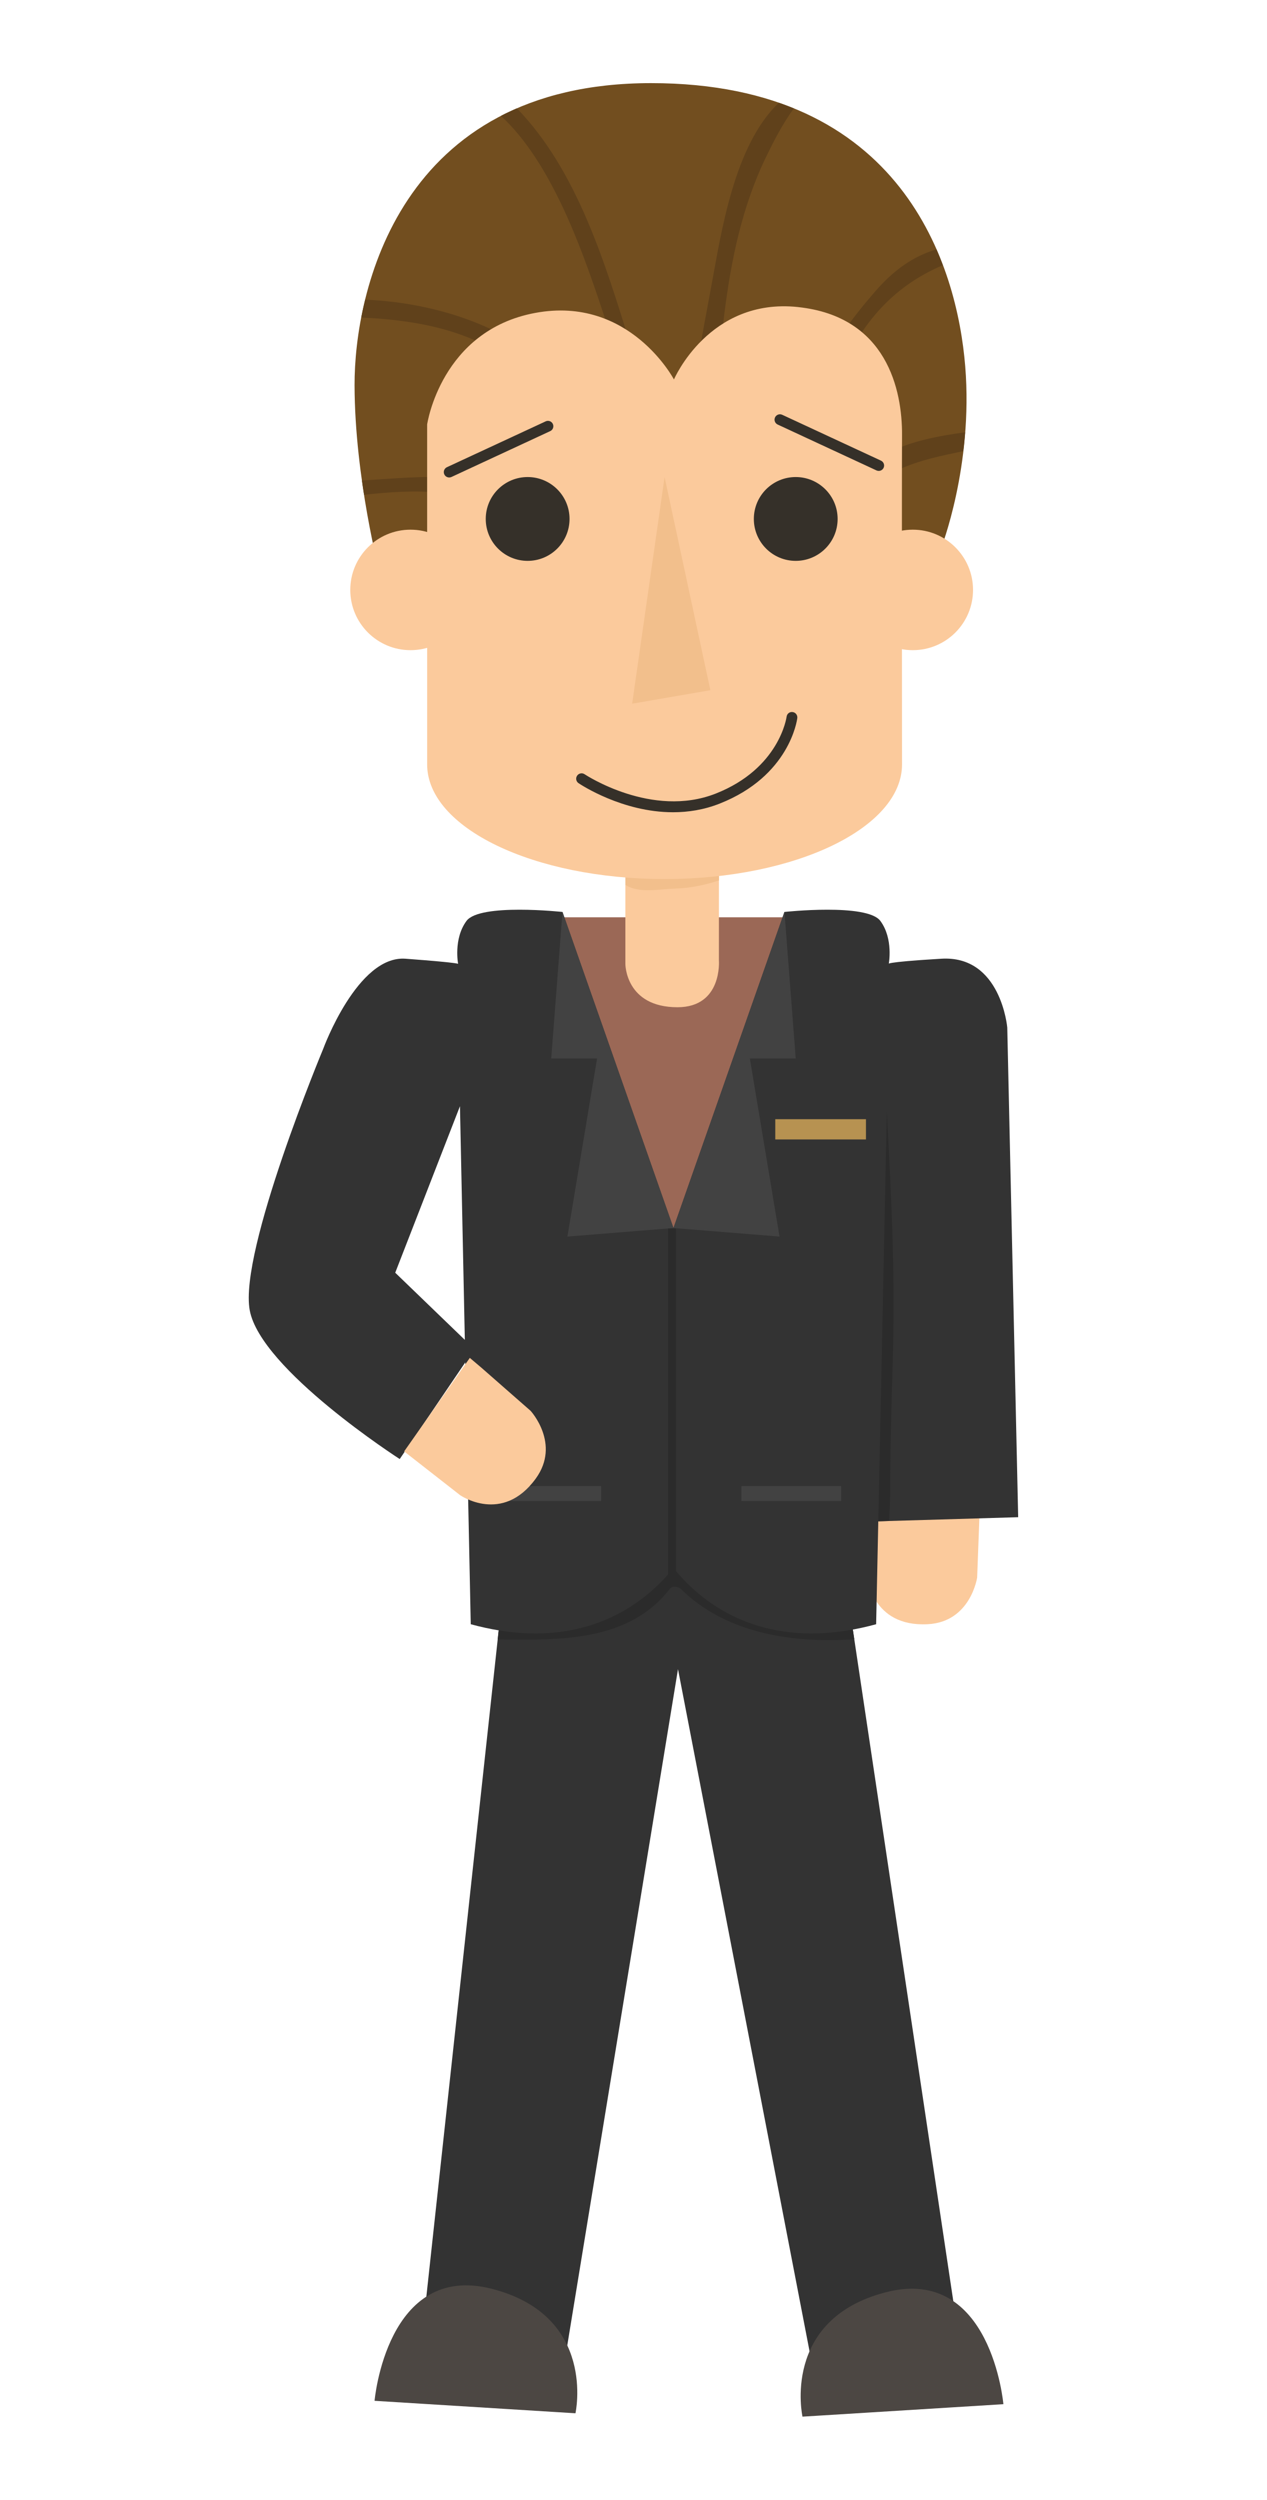 <?xml version="1.0" encoding="UTF-8"?><svg id="Layer_1" xmlns="http://www.w3.org/2000/svg" viewBox="0 0 432 852"><defs><style>.cls-1{fill:#f2bf8c;}.cls-2{fill:#fbca9c;}.cls-3{fill:#b79251;}.cls-4{fill:#333;}.cls-5{fill:#424242;}.cls-6{fill:#724e1f;}.cls-7{fill:#9b6856;}.cls-8{fill:#2b2b2b;}.cls-9{fill:#353029;}.cls-10{fill:#4c4743;}.cls-11{fill:#60411b;}</style></defs><path class="cls-2" d="M334.12,510.2l-.11,5.15-.84,22.32s-2.2,15.13-16.81,15.91c-19.36,1.04-20.66-16.47-20.66-16.47l-.44-24.21,38.86-2.7Z"/><polygon class="cls-4" points="173.39 524.76 143.96 795.74 193.01 801.87 231.17 568.9 276.12 801.87 326.66 795.12 286.2 524.76 173.39 524.76"/><path class="cls-8" d="M228.32,541.61c.92-1.19,2.9-.95,3.87,0,15.33,15.04,37.76,18.55,59.09,17.1l-5.08-33.95h-112.81l-3.69,34.01c20.95,.25,44.58,.91,58.63-17.17Z"/><polygon class="cls-7" points="177.06 312.64 267.81 312.64 232.55 439.55 217.22 439.55 177.06 312.64"/><g><path class="cls-2" d="M213.23,289.34v39.24s0,14.73,17.79,14.72c15.34-.02,14.1-15.94,14.1-15.94l.02-38.01h-31.91Z"/><path class="cls-1" d="M213.39,301.7c4.66,2.87,11.51,1.32,16.72,1.16,5.3-.16,10.17-1.19,15.03-2.78v-10.74h-31.9v12.3c.05,.03,.1,.03,.15,.06Z"/></g><path class="cls-6" d="M158.06,202l-28.51-6.31s-8.59-32.65-8.66-64.37c-.08-31.73,15.1-102.99,101.09-102.99s104.38,62.53,107.13,96.56c2.76,34.02-8.27,62.07-8.27,62.07l-162.78,15.04Z"/><path class="cls-11" d="M194.86,135.69c-12.84-22.21-44.19-32.53-70.35-33.55-.5,2.05-.95,4.09-1.33,6.08,22.46,1.07,44.64,5.56,60.26,23.47,15.14,17.35,19.77,38.02,22.43,59.4,1.62,2,3.23,4,4.79,6.05l3.6-.33c-3.94-21.07-8.29-41.91-19.4-61.11Z"/><path class="cls-11" d="M224.44,195.87c-.07-4.48,.06-8.99,.34-13.51-.69-22-3.42-44.23-9.76-64.63-8.61-27.7-18.11-59.47-38.78-80.81-1.87,.81-3.69,1.66-5.45,2.57,17.09,15.67,27.46,45.29,33.4,62.77,10.64,31.35,17.68,61.76,16.33,93.97l3.92-.36Z"/><path class="cls-11" d="M242.52,97.56c-4,21.67-8.22,43.41-10.23,65.36-.71,7.82-1.59,16.19-1.97,24.58,.05,2.61,.1,5.21,.1,7.81l9.61-.89c.11-6.19,.69-12.49,1.45-18.98,2.66-22.71,2.61-45.6,5.47-68.29,2.34-18.63,6.1-36.97,14.38-53.92,2.66-5.47,5.64-11.21,9.34-16.28-1.65-.67-3.35-1.32-5.09-1.92-15.33,14.39-19.75,44.69-23.05,62.53Z"/><path class="cls-11" d="M280.55,183.69c6.18-10.94,14.5-18.44,25.92-23.65,7.18-3.27,14.6-4.72,21.97-6.28,.25-2.09,.48-4.22,.64-6.43-18.51,2.55-35.86,6.8-44.78,26.75-1.95,4.35-4.15,8.78-6.16,13.28-.04,.65-.09,1.3-.14,1.94,.8-2.14,1.66-4.07,2.54-5.62Z"/><path class="cls-11" d="M271.99,177.5c.91-4.13,1.88-8.07,2.89-11.93,2.18-11.7,5.8-23.03,11.31-33.38,1.7-3.19,3.49-6.42,5.4-9.6,.6-1.11-1.74-2.79-1.1-3.91,7.46-13.16,17.23-22.45,30.97-28.28-.67-1.8-1.37-3.6-2.16-5.4-7.84,2.32-14.38,6.84-20.92,14.36-7.39,8.5-14.5,17.93-19.16,28.27-9.2,20.42-11.91,42.24-12.52,64.33l3.59-.33c.66-1.78,1.39-3.56,2.14-5.31,.11-2.06,.28-4.11,.47-6.16-.71-.6-1.16-1.5-.91-2.65Z"/><path class="cls-11" d="M173.95,176.35c7.33,5.55,14.47,11.84,19.57,19.59,.57,.87,1.13,1.75,1.68,2.63l9.2-.85c-6.32-8.16-13.25-15.85-20.56-22.69-17.11-16-38.89-12.48-60.43-11.27,.23,1.68,.48,3.3,.73,4.89,16.73-1.88,36.23-2.59,49.81,7.7Z"/><path class="cls-2" d="M272.09,104.65c-30.34-3.22-42.3,24.68-42.3,24.68,0,0-15.11-28.66-47.29-22.68-32.18,5.98-36.86,38.01-36.86,38.01v115.87c0,21.59,36.25,39.08,80.96,39.08s80.96-17.5,80.96-39.08c0,0-.1-96.86,0-112.19,.1-15.33-5.11-40.46-35.46-43.68Z"/><path class="cls-2" d="M160.51,201.06c0,11.34-9.19,20.54-20.54,20.54s-20.54-9.2-20.54-20.54,9.2-20.53,20.54-20.53,20.54,9.2,20.54,20.53Z"/><path class="cls-2" d="M331.77,201.06c0,11.34-9.19,20.54-20.54,20.54s-20.54-9.2-20.54-20.54,9.2-20.53,20.54-20.53,20.54,9.2,20.54,20.53Z"/><polygon class="cls-1" points="226.6 162.59 215.54 239.84 242.21 235.24 226.6 162.59"/><path class="cls-4" d="M191.78,310.8l43.07,122.62v93.19s-20.38,41.69-74.34,26.98l-3.68-176.56-22.07,56.75,26.97,26.02-25.44,37.49s-47.47-30.51-51.15-50.75c-3.68-20.23,25.09-89.13,25.09-89.13,0,0,11.65-31.88,28.05-30.65,20.37,1.53,17.93,1.84,17.93,1.84,0,0-1.68-8.58,2.84-14.71s32.72-3.07,32.72-3.07Z"/><path class="cls-4" d="M267.47,310.8l-43.07,122.62v93.19s20.38,41.69,74.33,26.98l3.68-176.56-2.95,141.48,47.7-1.4-3.72-166.88s-2.11-24.7-22.49-23.47c-20.39,1.22-17.93,1.84-17.93,1.84,0,0,1.68-8.58-2.84-14.71-4.52-6.13-32.73-3.07-32.73-3.07Z"/><path class="cls-8" d="M303.5,509.13c.05-14.95,.43-29.75,.88-44.73,.93-31.03-.5-56.12-2-85.73l-2.91,139.83,3.69-.11c.16-3.11,.33-6.22,.34-9.27Z"/><polygon class="cls-5" points="191.78 310.8 187.95 360.76 203.58 360.76 193.47 421.46 229.63 418.55 191.78 310.8"/><polygon class="cls-5" points="267.47 310.8 271.31 360.76 255.67 360.76 265.79 421.46 229.63 418.55 267.47 310.8"/><rect class="cls-5" x="252.78" y="506.52" width="34.03" height="5.06"/><rect class="cls-5" x="170.93" y="506.52" width="34.03" height="5.06"/><rect class="cls-3" x="264.34" y="381.46" width="30.92" height="6.9"/><rect class="cls-8" x="227.79" y="418.7" width="2.69" height="119.32"/><path class="cls-10" d="M127.71,818.27l68.5,4.25s7.37-33.22-28.5-42.42c-35.87-9.2-40,38.16-40,38.16Z"/><path class="cls-10" d="M342.12,819.42l-68.5,4.25s-7.37-33.22,28.5-42.42c35.87-9.2,40,38.16,40,38.16Z"/><path class="cls-2" d="M160.19,462.81l3.93,3.33,16.8,14.72s10.36,11.24,1.76,23.08c-11.4,15.69-25.8,5.66-25.8,5.66l-19.08-14.91,22.39-31.88Z"/><path class="cls-9" d="M194.19,176.87c0,7.9-6.39,14.29-14.28,14.29s-14.29-6.39-14.29-14.29,6.4-14.28,14.29-14.28,14.28,6.4,14.28,14.28Z"/><path class="cls-9" d="M285.6,176.87c0,7.9-6.4,14.29-14.29,14.29s-14.28-6.39-14.28-14.29,6.39-14.28,14.28-14.28,14.29,6.4,14.29,14.28Z"/><path class="cls-9" d="M153.16,162.74c-.69,0-1.36-.39-1.67-1.06-.43-.92-.03-2.01,.89-2.44l33.68-15.63c.92-.43,2.02-.02,2.44,.89,.43,.92,.03,2.02-.9,2.44l-33.67,15.63c-.25,.12-.51,.17-.78,.17Z"/><path class="cls-9" d="M299.61,160.5c.7,0,1.36-.39,1.67-1.06,.43-.92,.02-2.01-.9-2.44l-33.68-15.63c-.92-.43-2.01-.02-2.44,.89-.43,.92-.02,2.02,.9,2.44l33.68,15.63c.25,.12,.51,.17,.77,.17Z"/><path class="cls-9" d="M229.48,276.84c-17.28,0-31.45-9.4-32.22-9.91-.84-.57-1.06-1.71-.49-2.55,.57-.84,1.72-1.07,2.55-.5,.23,.15,22.94,15.18,44.74,6.59,21.72-8.57,24.12-26,24.14-26.18,.13-1.01,1-1.74,2.05-1.6,1.01,.12,1.72,1.04,1.6,2.05-.1,.8-2.71,19.78-26.44,29.14-5.4,2.14-10.81,2.96-15.93,2.96Z"/></svg>